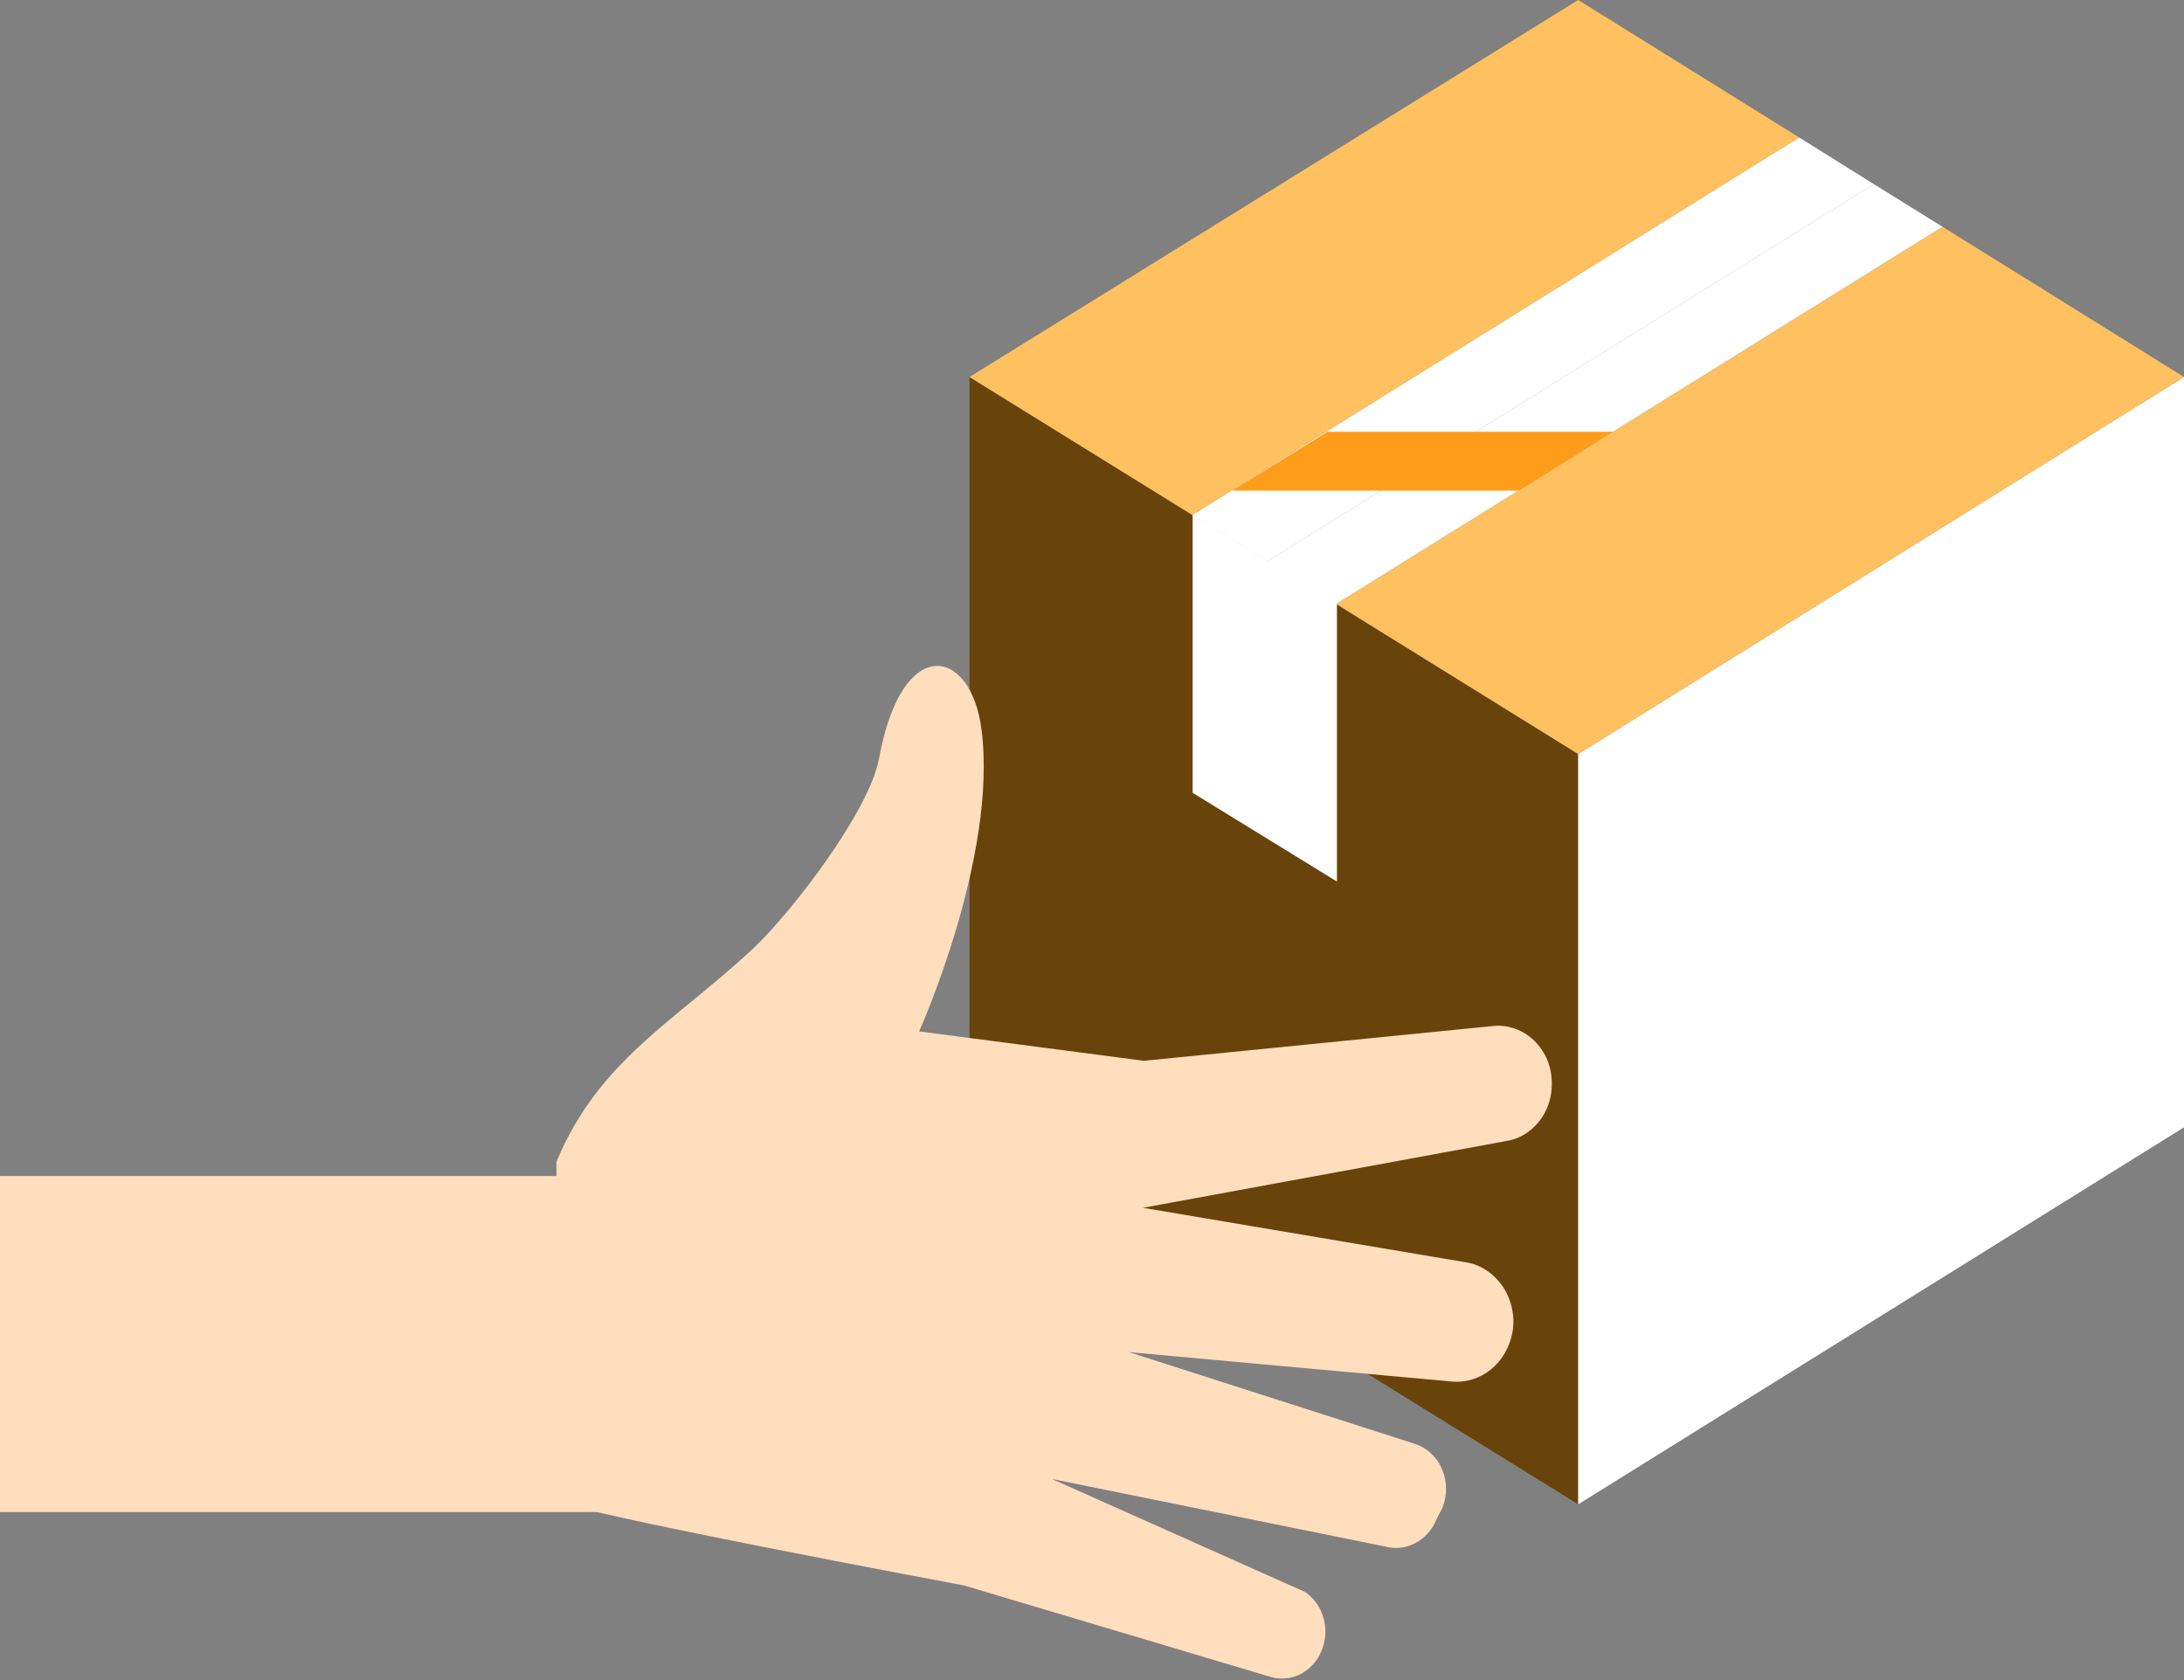 <svg width="13" height="10" viewBox="0 0 13 10" fill="none" xmlns="http://www.w3.org/2000/svg">
<rect x="0" y="0" width="13" height="10" fill="#808080" stroke="none"/>
<path d="M9.394 4.488V8.954L5.771 6.71V2.244L9.394 4.488Z" fill="#68440B"/>
<path d="M13 2.244V6.71L9.394 8.954V4.488L13 2.244Z" fill="white"/>
<path d="M10.709 0.818L7.097 3.065L7.544 3.341L11.154 1.096L10.709 0.818Z" fill="white"/>
<path d="M9.394 0L5.771 2.244L7.097 3.065L10.709 0.818L9.394 0Z" fill="#FFC15F"/>
<path d="M11.154 1.096L7.544 3.341L7.954 3.595L11.563 1.35L11.154 1.096Z" fill="white"/>
<path d="M13 2.244L11.563 1.35L7.954 3.595L9.394 4.488L13 2.244Z" fill="#FFC15F"/>
<path d="M7.099 3.064V4.719L7.958 5.247V3.594L7.099 3.064Z" fill="white"/>
<g style="mix-blend-mode:overlay">
<g style="mix-blend-mode:overlay">
<path d="M9.042 2.92H7.333L7.902 2.57H9.602L9.042 2.92Z" fill="#FF9C1A"/>
</g>
</g>
<path d="M3.312 7.402V6.916C3.564 6.308 4.019 6.08 4.486 5.643C4.709 5.432 5.171 4.836 5.232 4.516C5.369 3.764 5.781 3.855 5.842 4.341C5.941 5.095 5.471 6.139 5.471 6.139L6.809 6.314L8.887 6.107C8.931 6.102 8.976 6.108 9.018 6.123C9.06 6.138 9.099 6.162 9.132 6.194C9.165 6.226 9.192 6.265 9.21 6.309C9.228 6.352 9.237 6.4 9.237 6.447V6.455C9.237 6.537 9.209 6.616 9.159 6.678C9.108 6.74 9.039 6.781 8.963 6.792L6.803 7.189L8.729 7.514C8.773 7.521 8.814 7.538 8.852 7.564C8.889 7.589 8.921 7.622 8.947 7.66C8.972 7.699 8.99 7.742 9 7.789C9.01 7.835 9.011 7.883 9.003 7.929C8.987 8.017 8.942 8.096 8.875 8.151C8.808 8.205 8.725 8.231 8.641 8.223L6.72 8.048L8.419 8.593C8.455 8.604 8.488 8.623 8.516 8.649C8.544 8.675 8.567 8.706 8.582 8.742C8.598 8.778 8.607 8.817 8.607 8.857C8.608 8.896 8.601 8.935 8.587 8.972L8.551 9.042C8.526 9.104 8.482 9.154 8.426 9.184C8.37 9.214 8.306 9.222 8.245 9.205L6.261 8.803L7.769 9.476C7.802 9.499 7.83 9.53 7.851 9.566C7.872 9.602 7.884 9.643 7.888 9.686C7.892 9.728 7.886 9.771 7.872 9.811C7.858 9.851 7.836 9.887 7.807 9.916C7.774 9.949 7.733 9.973 7.689 9.984C7.645 9.995 7.6 9.993 7.556 9.979L5.739 9.437C5.739 9.437 3.328 8.987 3.312 8.929C3.295 8.872 3.312 7.402 3.312 7.402Z" fill="#FFDEBE"/>
<path d="M4 7H0V9H4V7Z" fill="#FFDEBE"/>
</svg>
